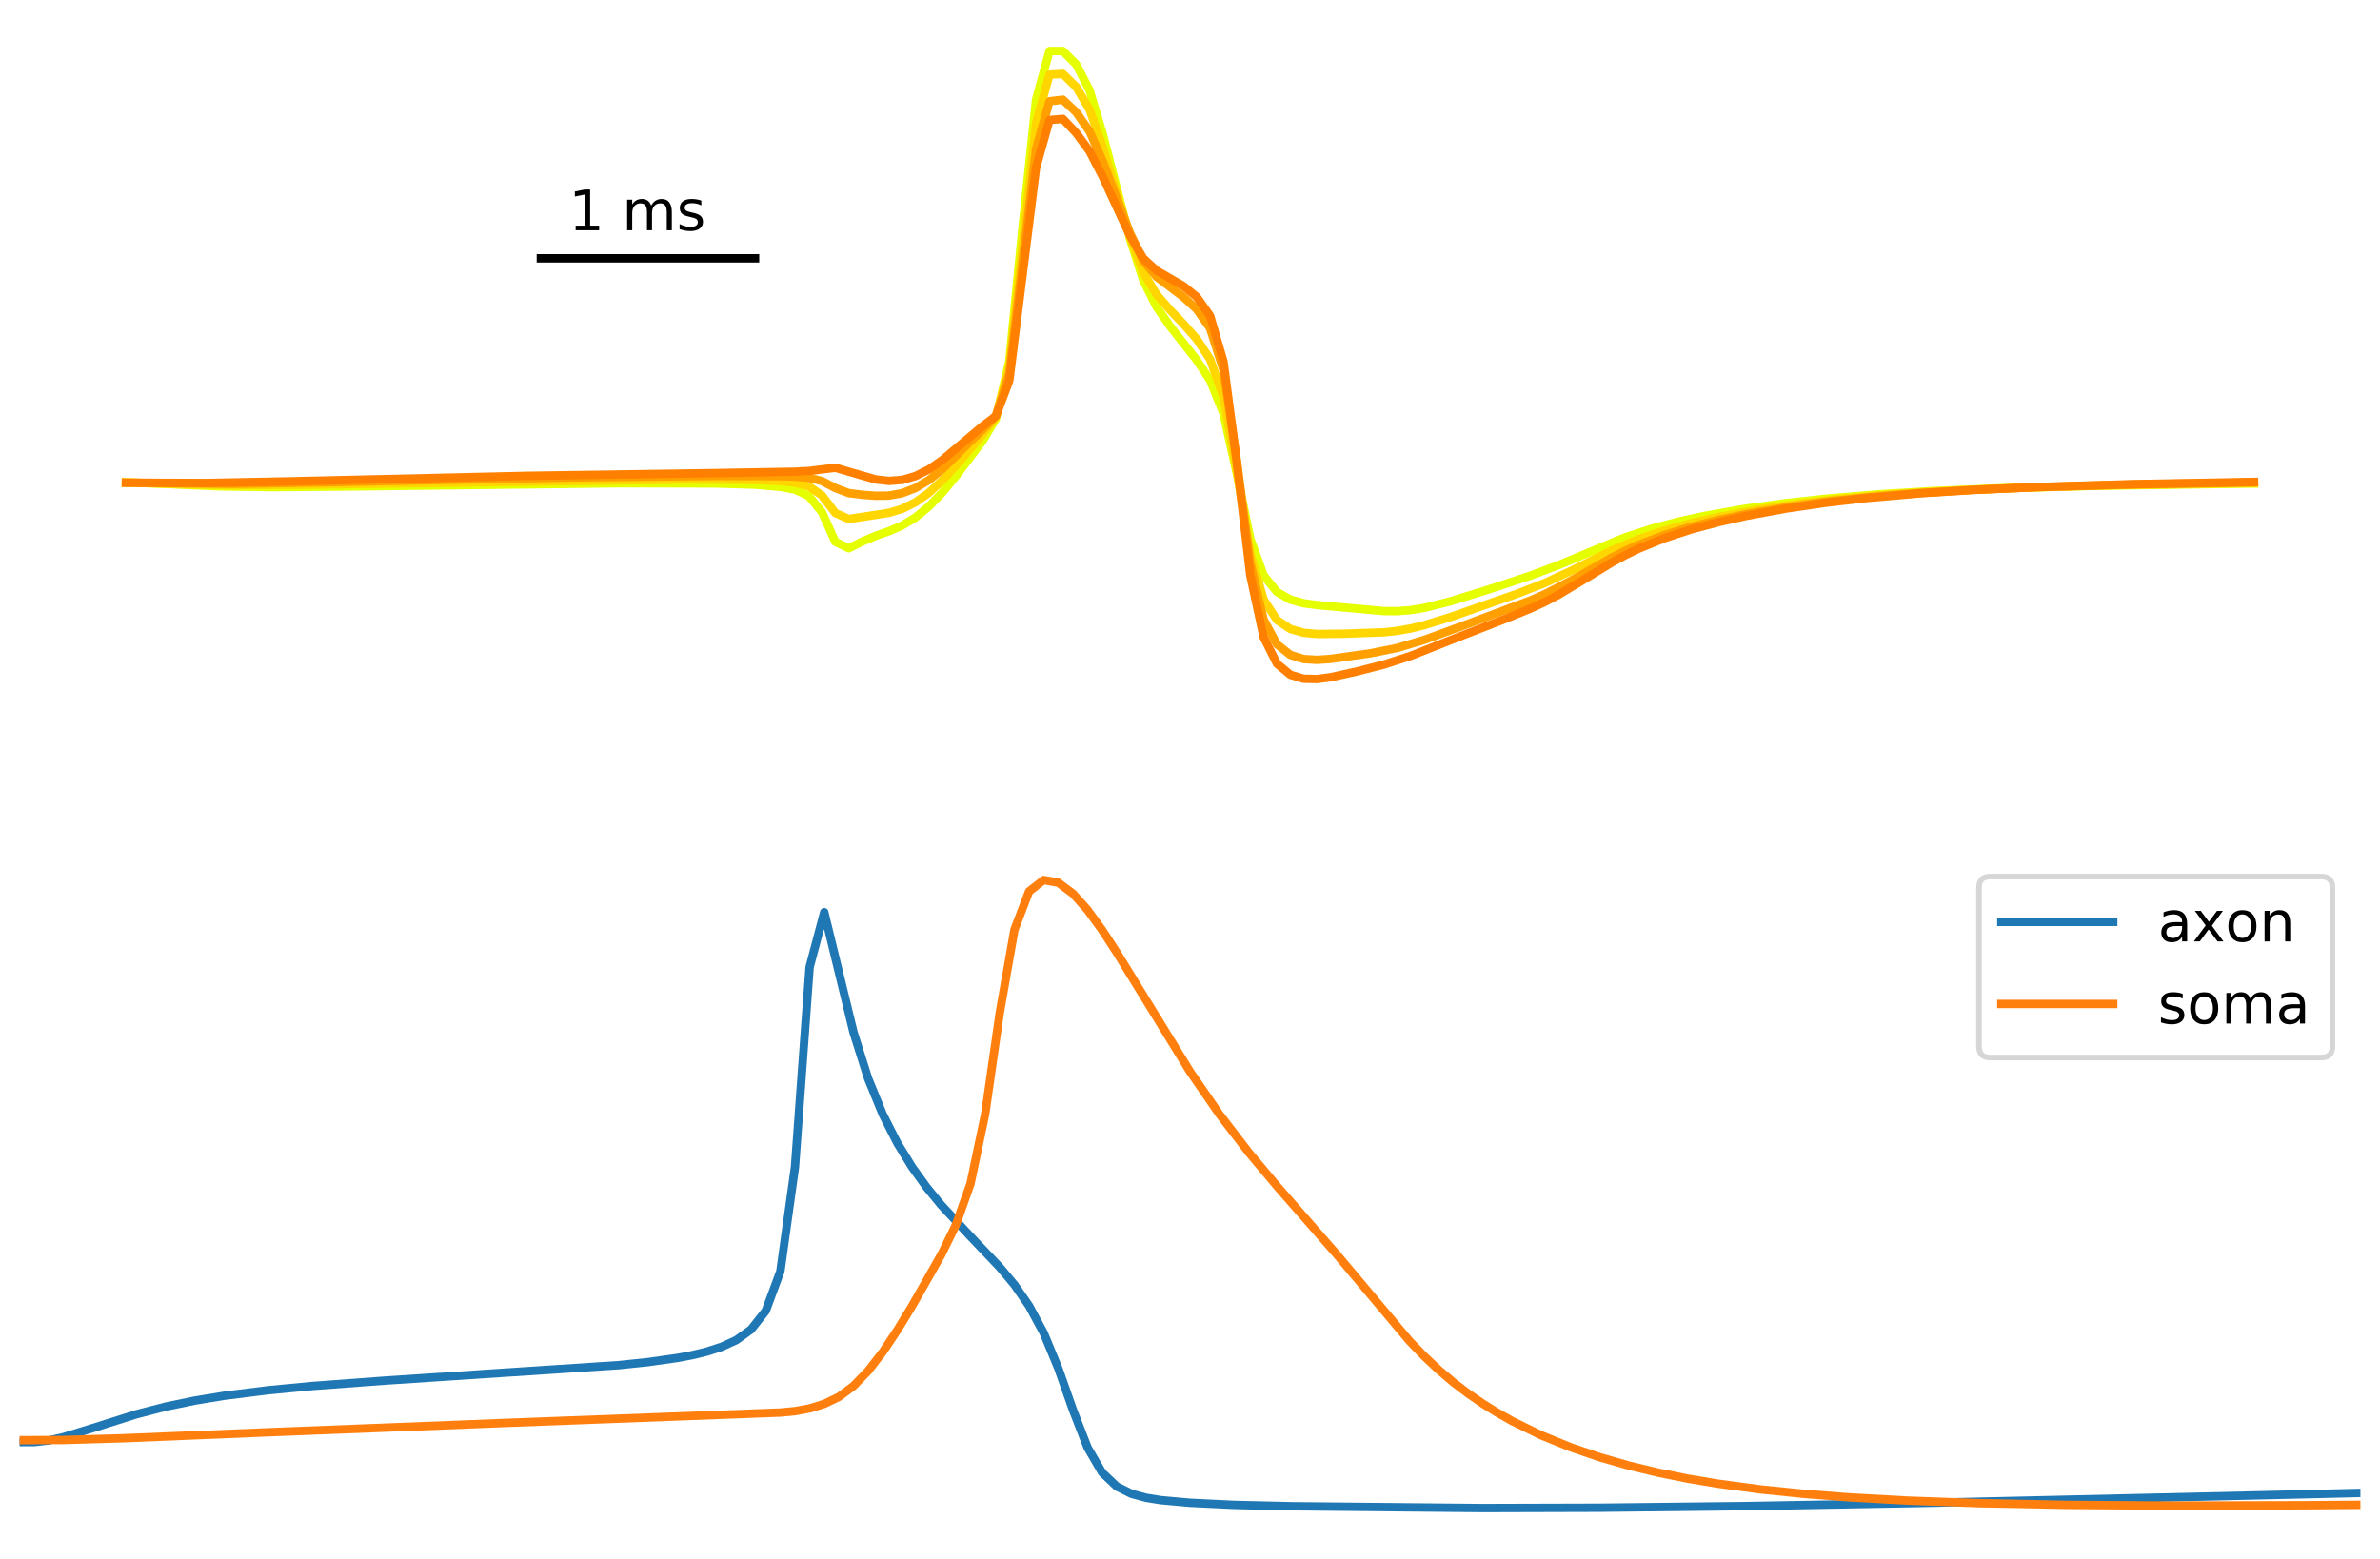 <?xml version="1.0" encoding="utf-8" standalone="no"?>
<!DOCTYPE svg PUBLIC "-//W3C//DTD SVG 1.1//EN"
  "http://www.w3.org/Graphics/SVG/1.1/DTD/svg11.dtd">
<!-- Created with matplotlib (http://matplotlib.org/) -->
<svg height="278.8pt" version="1.1" viewBox="0 0 425.5 278.8" width="425.5pt" xmlns="http://www.w3.org/2000/svg" xmlns:xlink="http://www.w3.org/1999/xlink">
 <defs>
  <style type="text/css">
*{stroke-linecap:butt;stroke-linejoin:round;}
  </style>
 </defs>
 <g id="figure_1">
  <g id="patch_1">
   <path d="M 0 278.8 
L 425.5 278.8 
L 425.5 0 
L 0 0 
z
" style="fill:#ffffff;"/>
  </g>
  <g id="axes_1">
   <g id="line2d_1">
    <path clip-path="url(#pff737ef79a)" d="M 22.523 86.265 
L 27.308 86.432 
L 39.272 86.982 
L 48.843 87.112 
L 63.2 86.993 
L 111.056 86.421 
L 127.806 86.464 
L 134.984 86.672 
L 139.77 87.091 
L 142.163 87.579 
L 144.555 88.662 
L 146.948 91.587 
L 149.341 96.892 
L 151.734 98.049 
L 154.127 96.855 
L 156.519 95.842 
L 158.912 95.005 
L 161.305 93.964 
L 163.698 92.512 
L 166.09 90.551 
L 168.483 88.069 
L 170.876 85.165 
L 175.662 78.852 
L 178.054 74.88 
L 180.447 64.561 
L 182.84 40.383 
L 185.233 17.816 
L 187.626 9.129 
L 190.018 9.116 
L 192.411 11.511 
L 194.804 16.163 
L 197.197 24.14 
L 201.982 42.58 
L 204.375 50.063 
L 206.768 54.871 
L 209.161 58.309 
L 213.946 64.378 
L 216.339 67.989 
L 218.732 73.928 
L 221.125 84.731 
L 223.518 96.311 
L 225.91 102.886 
L 228.303 105.861 
L 230.696 107.229 
L 233.089 107.88 
L 235.482 108.204 
L 247.446 109.279 
L 249.838 109.289 
L 252.231 109.096 
L 254.624 108.706 
L 259.41 107.505 
L 266.588 105.268 
L 273.766 102.893 
L 278.552 101.091 
L 290.516 96.103 
L 295.301 94.538 
L 300.087 93.276 
L 304.873 92.235 
L 312.051 90.971 
L 319.229 89.974 
L 326.408 89.184 
L 335.979 88.388 
L 345.55 87.816 
L 357.514 87.321 
L 374.264 86.883 
L 398.192 86.53 
L 402.977 86.482 
L 402.977 86.482 
" style="fill:none;stroke:#e6ff00;stroke-linecap:square;stroke-width:1.5;"/>
   </g>
   <g id="line2d_2">
    <path clip-path="url(#pff737ef79a)" d="M 22.523 86.288 
L 32.094 86.584 
L 41.665 86.768 
L 53.629 86.697 
L 123.02 85.744 
L 134.984 85.838 
L 139.77 86.059 
L 142.163 86.33 
L 144.555 86.94 
L 146.948 88.603 
L 149.341 91.744 
L 151.734 92.813 
L 158.912 91.713 
L 161.305 90.991 
L 163.698 89.809 
L 166.09 88.109 
L 168.483 85.903 
L 170.876 83.298 
L 175.662 77.766 
L 178.054 74.535 
L 180.447 65.612 
L 185.233 21.99 
L 187.626 13.339 
L 190.018 13.208 
L 192.411 15.544 
L 194.804 19.613 
L 197.197 26.386 
L 201.982 42.225 
L 204.375 48.683 
L 206.768 52.651 
L 209.161 55.408 
L 211.554 57.907 
L 213.946 60.634 
L 216.339 64.233 
L 218.732 70.977 
L 221.125 84.309 
L 223.518 98.964 
L 225.91 107.231 
L 228.303 110.88 
L 230.696 112.482 
L 233.089 113.156 
L 235.482 113.374 
L 240.267 113.323 
L 247.446 113.074 
L 249.838 112.81 
L 252.231 112.381 
L 254.624 111.797 
L 259.41 110.314 
L 271.373 106.134 
L 276.159 104.265 
L 280.945 102.05 
L 288.123 98.463 
L 292.909 96.438 
L 297.694 94.821 
L 302.48 93.514 
L 307.265 92.432 
L 314.444 91.111 
L 321.622 90.065 
L 328.801 89.236 
L 338.372 88.4 
L 347.943 87.798 
L 359.907 87.272 
L 376.657 86.798 
L 398.192 86.435 
L 402.977 86.377 
L 402.977 86.377 
" style="fill:none;stroke:#ffd600;stroke-linecap:square;stroke-width:1.5;"/>
   </g>
   <g id="line2d_3">
    <path clip-path="url(#pff737ef79a)" d="M 22.523 86.308 
L 41.665 86.517 
L 56.022 86.286 
L 101.485 85.395 
L 127.806 85.122 
L 139.77 85.159 
L 142.163 85.242 
L 144.555 85.446 
L 146.948 86.025 
L 149.341 87.278 
L 151.734 88.175 
L 154.127 88.48 
L 156.519 88.657 
L 158.912 88.629 
L 161.305 88.191 
L 163.698 87.265 
L 166.09 85.827 
L 168.483 83.904 
L 173.269 79.169 
L 175.662 76.865 
L 178.054 74.35 
L 180.447 66.815 
L 185.233 26.634 
L 187.626 18.104 
L 190.018 17.825 
L 192.411 20.069 
L 194.804 23.506 
L 197.197 28.938 
L 201.982 41.553 
L 204.375 46.625 
L 206.768 49.484 
L 211.554 53.097 
L 213.946 55.289 
L 216.339 58.69 
L 218.732 66.187 
L 221.125 82.373 
L 223.518 100.584 
L 225.91 110.798 
L 228.303 115.227 
L 230.696 117.119 
L 233.089 117.855 
L 235.482 117.998 
L 237.874 117.832 
L 245.053 116.818 
L 249.838 115.858 
L 254.624 114.429 
L 261.802 111.8 
L 273.766 107.314 
L 276.159 106.266 
L 280.945 103.806 
L 288.123 99.733 
L 290.516 98.522 
L 292.909 97.438 
L 297.694 95.624 
L 302.48 94.172 
L 307.265 92.976 
L 312.051 91.968 
L 319.229 90.724 
L 326.408 89.737 
L 333.586 88.957 
L 343.157 88.172 
L 352.729 87.604 
L 364.693 87.102 
L 381.442 86.64 
L 402.977 86.274 
L 402.977 86.274 
" style="fill:none;stroke:#ffa000;stroke-linecap:square;stroke-width:1.5;"/>
   </g>
   <g id="line2d_4">
    <path clip-path="url(#pff737ef79a)" d="M 22.523 86.324 
L 36.88 86.372 
L 51.236 86.089 
L 94.307 85.091 
L 127.806 84.605 
L 142.163 84.355 
L 144.555 84.23 
L 149.341 83.647 
L 156.519 85.732 
L 158.912 86.007 
L 161.305 85.82 
L 163.698 85.127 
L 166.09 83.925 
L 168.483 82.252 
L 175.662 76.209 
L 178.054 74.399 
L 180.447 68.055 
L 185.233 29.978 
L 187.626 21.457 
L 190.018 21.256 
L 192.411 23.782 
L 194.804 27.047 
L 197.197 31.697 
L 201.982 42.071 
L 204.375 46.184 
L 206.768 48.383 
L 211.554 51.151 
L 213.946 53.088 
L 216.339 56.479 
L 218.732 64.643 
L 221.125 82.706 
L 223.518 102.805 
L 225.91 113.929 
L 228.303 118.687 
L 230.696 120.671 
L 233.089 121.384 
L 235.482 121.43 
L 237.874 121.112 
L 242.66 120.06 
L 247.446 118.832 
L 252.231 117.28 
L 259.41 114.443 
L 268.981 110.713 
L 273.766 108.771 
L 276.159 107.657 
L 278.552 106.404 
L 283.337 103.536 
L 288.123 100.617 
L 290.516 99.31 
L 292.909 98.143 
L 297.694 96.195 
L 302.48 94.642 
L 307.265 93.364 
L 312.051 92.288 
L 319.229 90.961 
L 326.408 89.907 
L 333.586 89.073 
L 343.157 88.231 
L 352.729 87.621 
L 364.693 87.08 
L 381.442 86.579 
L 402.977 86.181 
L 402.977 86.181 
" style="fill:none;stroke:#ff7f00;stroke-linecap:square;stroke-width:1.5;"/>
   </g>
   <g id="line2d_5">
    <path clip-path="url(#pff737ef79a)" d="M 96.699 46.19 
L 134.984 46.19 
" style="fill:none;stroke:#000000;stroke-linecap:square;stroke-width:1.5;"/>
   </g>
   <g id="text_1">
    <!-- 1 ms -->
    <defs>
     <path d="M 12.406 8.297 
L 28.516 8.297 
L 28.516 63.922 
L 10.984 60.406 
L 10.984 69.391 
L 28.422 72.906 
L 38.281 72.906 
L 38.281 8.297 
L 54.391 8.297 
L 54.391 0 
L 12.406 0 
z
" id="DejaVuSans-31"/>
     <path id="DejaVuSans-20"/>
     <path d="M 52 44.188 
Q 55.375 50.25 60.062 53.125 
Q 64.75 56 71.094 56 
Q 79.641 56 84.281 50.016 
Q 88.922 44.047 88.922 33.016 
L 88.922 0 
L 79.891 0 
L 79.891 32.719 
Q 79.891 40.578 77.094 44.375 
Q 74.312 48.188 68.609 48.188 
Q 61.625 48.188 57.562 43.547 
Q 53.516 38.922 53.516 30.906 
L 53.516 0 
L 44.484 0 
L 44.484 32.719 
Q 44.484 40.625 41.703 44.406 
Q 38.922 48.188 33.109 48.188 
Q 26.219 48.188 22.156 43.531 
Q 18.109 38.875 18.109 30.906 
L 18.109 0 
L 9.078 0 
L 9.078 54.688 
L 18.109 54.688 
L 18.109 46.188 
Q 21.188 51.219 25.484 53.609 
Q 29.781 56 35.688 56 
Q 41.656 56 45.828 52.969 
Q 50 49.953 52 44.188 
z
" id="DejaVuSans-6d"/>
     <path d="M 44.281 53.078 
L 44.281 44.578 
Q 40.484 46.531 36.375 47.5 
Q 32.281 48.484 27.875 48.484 
Q 21.188 48.484 17.844 46.438 
Q 14.5 44.391 14.5 40.281 
Q 14.5 37.156 16.891 35.375 
Q 19.281 33.594 26.516 31.984 
L 29.594 31.297 
Q 39.156 29.25 43.188 25.516 
Q 47.219 21.781 47.219 15.094 
Q 47.219 7.469 41.188 3.016 
Q 35.156 -1.422 24.609 -1.422 
Q 20.219 -1.422 15.453 -0.562 
Q 10.688 0.297 5.422 2 
L 5.422 11.281 
Q 10.406 8.688 15.234 7.391 
Q 20.062 6.109 24.812 6.109 
Q 31.156 6.109 34.562 8.281 
Q 37.984 10.453 37.984 14.406 
Q 37.984 18.062 35.516 20.016 
Q 33.062 21.969 24.703 23.781 
L 21.578 24.516 
Q 13.234 26.266 9.516 29.906 
Q 5.812 33.547 5.812 39.891 
Q 5.812 47.609 11.281 51.797 
Q 16.75 56 26.812 56 
Q 31.781 56 36.172 55.266 
Q 40.578 54.547 44.281 53.078 
z
" id="DejaVuSans-73"/>
    </defs>
    <g transform="translate(101.676 41.181)scale(0.1 -0.1)">
     <use xlink:href="#DejaVuSans-31"/>
     <use x="63.623" xlink:href="#DejaVuSans-20"/>
     <use x="95.41" xlink:href="#DejaVuSans-6d"/>
     <use x="192.822" xlink:href="#DejaVuSans-73"/>
    </g>
   </g>
  </g>
  <g id="axes_2">
   <g id="line2d_6">
    <path clip-path="url(#p135d07c12a)" d="M -1 257.876 
L 6.116 257.877 
L 8.731 257.579 
L 11.347 256.996 
L 16.578 255.379 
L 24.425 252.891 
L 29.656 251.535 
L 34.888 250.45 
L 40.119 249.591 
L 47.966 248.606 
L 55.812 247.855 
L 68.891 246.881 
L 110.741 244.114 
L 115.972 243.562 
L 121.203 242.816 
L 123.819 242.318 
L 126.434 241.683 
L 129.05 240.833 
L 131.666 239.621 
L 134.281 237.74 
L 136.897 234.426 
L 139.512 227.371 
L 142.128 208.687 
L 144.744 172.944 
L 147.359 163.12 
L 152.591 184.594 
L 155.206 192.869 
L 157.822 199.275 
L 160.438 204.422 
L 163.053 208.686 
L 165.669 212.319 
L 168.284 215.508 
L 173.516 221.127 
L 178.747 226.618 
L 181.363 229.746 
L 183.978 233.518 
L 186.594 238.367 
L 189.209 244.692 
L 191.825 252.126 
L 194.441 258.86 
L 197.056 263.348 
L 199.672 265.826 
L 202.287 267.127 
L 204.903 267.837 
L 207.519 268.257 
L 212.75 268.73 
L 220.597 269.11 
L 231.059 269.357 
L 265.062 269.678 
L 285.988 269.619 
L 312.144 269.327 
L 346.147 268.712 
L 403.691 267.403 
L 422 266.968 
L 422 266.968 
" style="fill:none;stroke:#1f77b4;stroke-linecap:square;stroke-width:1.5;"/>
   </g>
   <g id="line2d_7">
    <path clip-path="url(#p135d07c12a)" d="M -1 257.563 
L 11.347 257.505 
L 21.809 257.202 
L 47.966 256.125 
L 89.816 254.476 
L 139.512 252.596 
L 142.128 252.344 
L 144.744 251.864 
L 147.359 251.053 
L 149.975 249.793 
L 152.591 247.849 
L 155.206 245.143 
L 157.822 241.765 
L 160.438 237.849 
L 163.053 233.565 
L 168.284 224.367 
L 170.9 219.039 
L 173.516 211.643 
L 176.131 199.211 
L 178.747 181.051 
L 181.363 166.263 
L 183.978 159.402 
L 186.594 157.37 
L 189.209 157.847 
L 191.825 159.8 
L 194.441 162.731 
L 197.056 166.328 
L 199.672 170.354 
L 212.75 191.621 
L 217.981 199.213 
L 223.213 206.043 
L 228.444 212.27 
L 238.906 224.23 
L 251.984 239.794 
L 254.6 242.507 
L 257.216 244.97 
L 259.831 247.19 
L 262.447 249.188 
L 265.062 250.989 
L 267.678 252.617 
L 270.294 254.092 
L 275.525 256.656 
L 280.756 258.793 
L 285.988 260.584 
L 291.219 262.087 
L 296.45 263.347 
L 301.681 264.403 
L 306.913 265.286 
L 314.759 266.342 
L 322.606 267.145 
L 330.453 267.753 
L 340.916 268.336 
L 353.994 268.804 
L 369.688 269.109 
L 387.997 269.237 
L 411.538 269.177 
L 422 269.096 
L 422 269.096 
" style="fill:none;stroke:#ff7f0e;stroke-linecap:square;stroke-width:1.5;"/>
   </g>
   <g id="legend_1">
    <g id="patch_2">
     <path d="M 355.803 189.111 
L 415 189.111 
Q 417 189.111 417 187.111 
L 417 158.755 
Q 417 156.755 415 156.755 
L 355.803 156.755 
Q 353.803 156.755 353.803 158.755 
L 353.803 187.111 
Q 353.803 189.111 355.803 189.111 
z
" style="fill:#ffffff;opacity:0.8;stroke:#cccccc;stroke-linejoin:miter;"/>
    </g>
    <g id="line2d_8">
     <path d="M 357.803 164.853 
L 377.803 164.853 
" style="fill:none;stroke:#1f77b4;stroke-linecap:square;stroke-width:1.5;"/>
    </g>
    <g id="line2d_9"/>
    <g id="text_2">
     <!-- axon -->
     <defs>
      <path d="M 34.281 27.484 
Q 23.391 27.484 19.188 25 
Q 14.984 22.516 14.984 16.5 
Q 14.984 11.719 18.141 8.906 
Q 21.297 6.109 26.703 6.109 
Q 34.188 6.109 38.703 11.406 
Q 43.219 16.703 43.219 25.484 
L 43.219 27.484 
z
M 52.203 31.203 
L 52.203 0 
L 43.219 0 
L 43.219 8.297 
Q 40.141 3.328 35.547 0.953 
Q 30.953 -1.422 24.312 -1.422 
Q 15.922 -1.422 10.953 3.297 
Q 6 8.016 6 15.922 
Q 6 25.141 12.172 29.828 
Q 18.359 34.516 30.609 34.516 
L 43.219 34.516 
L 43.219 35.406 
Q 43.219 41.609 39.141 45 
Q 35.062 48.391 27.688 48.391 
Q 23 48.391 18.547 47.266 
Q 14.109 46.141 10.016 43.891 
L 10.016 52.203 
Q 14.938 54.109 19.578 55.047 
Q 24.219 56 28.609 56 
Q 40.484 56 46.344 49.844 
Q 52.203 43.703 52.203 31.203 
z
" id="DejaVuSans-61"/>
      <path d="M 54.891 54.688 
L 35.109 28.078 
L 55.906 0 
L 45.312 0 
L 29.391 21.484 
L 13.484 0 
L 2.875 0 
L 24.125 28.609 
L 4.688 54.688 
L 15.281 54.688 
L 29.781 35.203 
L 44.281 54.688 
z
" id="DejaVuSans-78"/>
      <path d="M 30.609 48.391 
Q 23.391 48.391 19.188 42.75 
Q 14.984 37.109 14.984 27.297 
Q 14.984 17.484 19.156 11.844 
Q 23.344 6.203 30.609 6.203 
Q 37.797 6.203 41.984 11.859 
Q 46.188 17.531 46.188 27.297 
Q 46.188 37.016 41.984 42.703 
Q 37.797 48.391 30.609 48.391 
z
M 30.609 56 
Q 42.328 56 49.016 48.375 
Q 55.719 40.766 55.719 27.297 
Q 55.719 13.875 49.016 6.219 
Q 42.328 -1.422 30.609 -1.422 
Q 18.844 -1.422 12.172 6.219 
Q 5.516 13.875 5.516 27.297 
Q 5.516 40.766 12.172 48.375 
Q 18.844 56 30.609 56 
z
" id="DejaVuSans-6f"/>
      <path d="M 54.891 33.016 
L 54.891 0 
L 45.906 0 
L 45.906 32.719 
Q 45.906 40.484 42.875 44.328 
Q 39.844 48.188 33.797 48.188 
Q 26.516 48.188 22.312 43.547 
Q 18.109 38.922 18.109 30.906 
L 18.109 0 
L 9.078 0 
L 9.078 54.688 
L 18.109 54.688 
L 18.109 46.188 
Q 21.344 51.125 25.703 53.562 
Q 30.078 56 35.797 56 
Q 45.219 56 50.047 50.172 
Q 54.891 44.344 54.891 33.016 
z
" id="DejaVuSans-6e"/>
     </defs>
     <g transform="translate(385.803 168.353)scale(0.1 -0.1)">
      <use xlink:href="#DejaVuSans-61"/>
      <use x="61.279" xlink:href="#DejaVuSans-78"/>
      <use x="120.412" xlink:href="#DejaVuSans-6f"/>
      <use x="181.594" xlink:href="#DejaVuSans-6e"/>
     </g>
    </g>
    <g id="line2d_10">
     <path d="M 357.803 179.531 
L 377.803 179.531 
" style="fill:none;stroke:#ff7f0e;stroke-linecap:square;stroke-width:1.5;"/>
    </g>
    <g id="line2d_11"/>
    <g id="text_3">
     <!-- soma -->
     <g transform="translate(385.803 183.031)scale(0.1 -0.1)">
      <use xlink:href="#DejaVuSans-73"/>
      <use x="52.1" xlink:href="#DejaVuSans-6f"/>
      <use x="113.281" xlink:href="#DejaVuSans-6d"/>
      <use x="210.693" xlink:href="#DejaVuSans-61"/>
     </g>
    </g>
   </g>
  </g>
 </g>
 <defs>
  <clipPath id="pff737ef79a">
   <rect height="123.545" width="418.5" x="3.5" y="3.5"/>
  </clipPath>
  <clipPath id="p135d07c12a">
   <rect height="123.545" width="418.5" x="3.5" y="151.755"/>
  </clipPath>
 </defs>
</svg>
